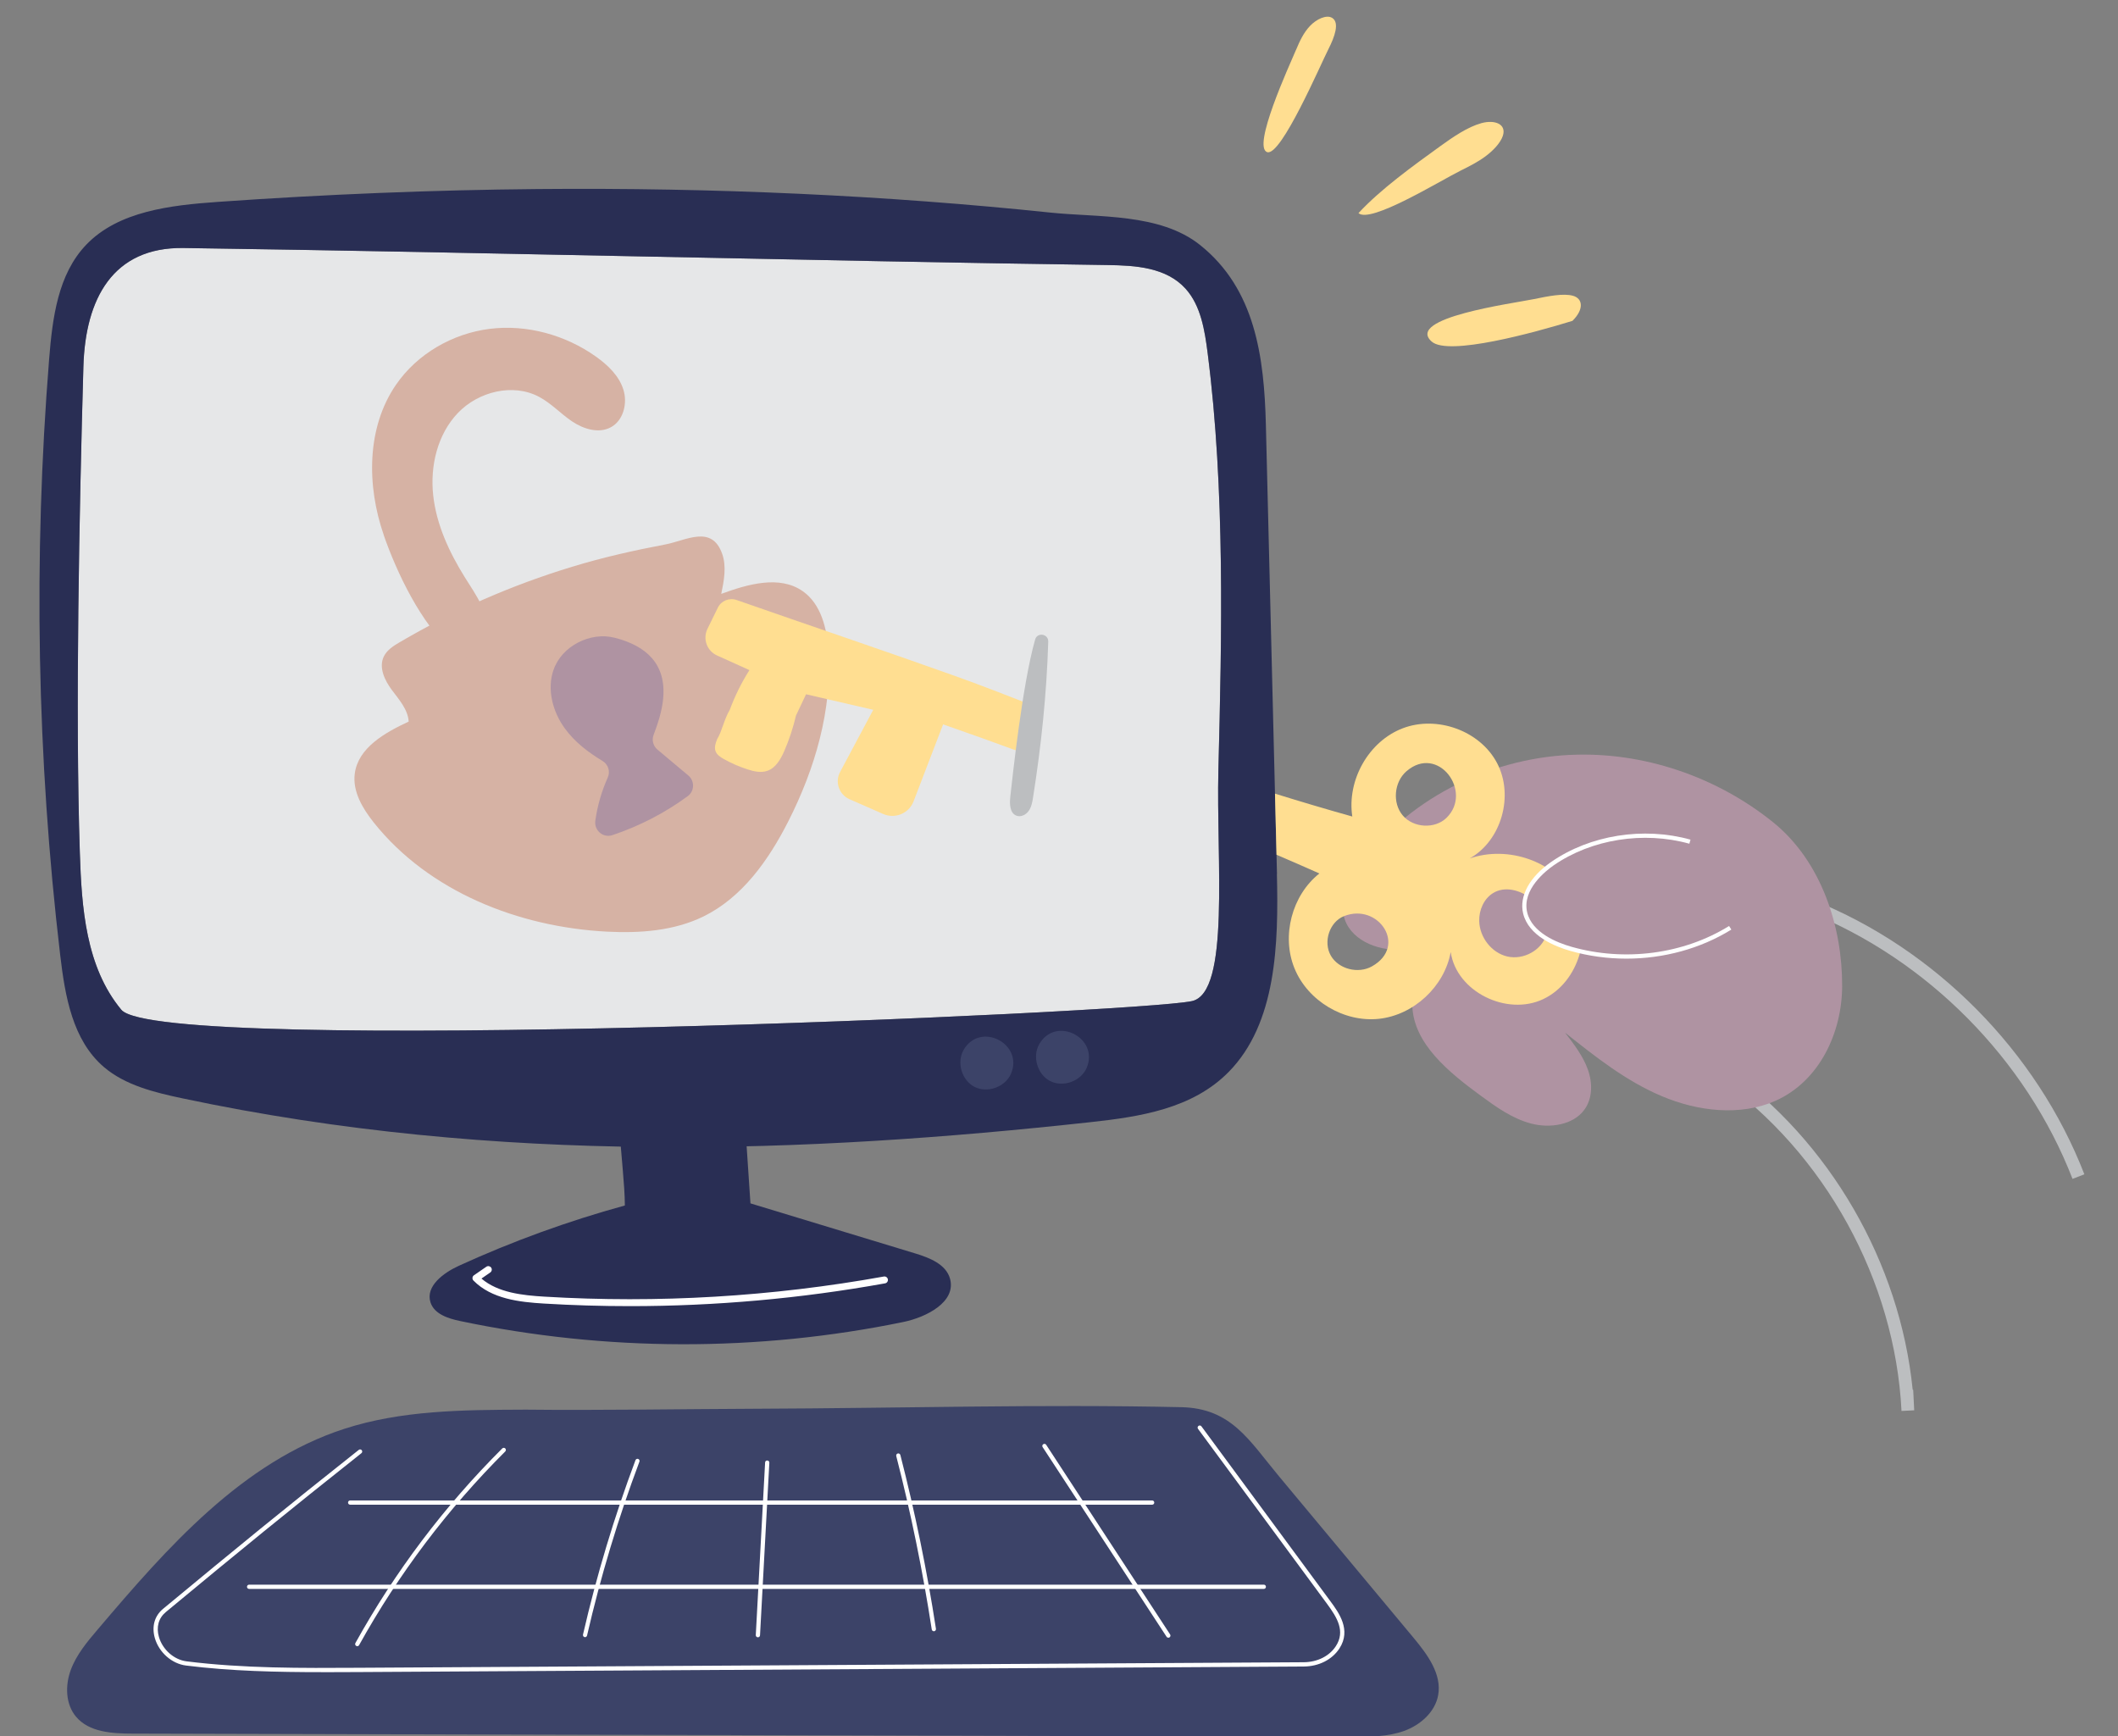 <svg width="488" height="400" viewBox="0 0 488 400" fill="none" xmlns="http://www.w3.org/2000/svg">
<rect x="0" y="0" width="488" height="400" fill="#808080" stroke="none"/>
<g clip-path="url(#clip0_246_6950)">
<path d="M19.208 84.47C18.261 117.566 17.314 163.926 18.388 196.476C18.808 209.125 19.754 222.769 27.943 232.637C36.746 243.256 261.851 233.427 274.627 230.646C283.499 228.713 280.19 198.008 280.717 177.454C281.508 146.592 282.259 112.774 278.258 81.445C277.584 76.135 276.686 70.425 273.163 66.521C268.703 61.583 261.627 61.163 255.273 61.066C186.387 60.09 115.324 58.186 42.271 57.132C26.001 56.898 19.657 68.805 19.208 84.46V84.47Z" fill="#E6E7E8"/>
<path d="M143.97 277.738C130.872 281.329 118.067 285.985 105.711 291.636C102.158 293.266 97.99 296.35 99.191 300.069C100.06 302.762 103.271 303.787 106.042 304.363C139.568 311.41 174.548 311.488 208.103 304.587C213.52 303.475 220.371 299.922 218.888 294.593C217.96 291.265 214.164 289.781 210.855 288.776C198.206 284.931 185.557 281.095 172.908 277.25C172.079 264.845 171.249 252.45 170.419 240.045C162.592 238.912 148.889 233.339 144.604 242.445C140.495 251.181 143.95 268.153 143.97 277.738Z" fill="#292E54"/>
<path d="M294.225 201.385C293.376 166.971 292.527 132.489 291.668 97.929C291.277 82.254 289.228 66.58 276.481 56.43C267.219 49.051 253.028 50.134 242.068 48.983C204.374 45.04 164.915 43.185 123.806 43.556C99.845 43.771 75.298 44.747 50.206 46.513C39.304 47.285 27.289 48.641 19.871 56.381C13.322 63.213 12.083 73.285 11.322 82.704C7.652 128.488 8.511 174.643 13.869 220.036C14.982 229.484 16.699 239.654 23.941 245.842C28.87 250.048 35.595 251.688 42.046 253.055C115.031 268.534 186.201 265.655 251.242 258.54C262.593 257.3 274.715 255.485 283.099 246.964C294.137 235.75 294.596 217.411 294.205 201.385H294.225ZM274.637 230.646C261.851 233.427 36.756 243.256 27.953 232.637C19.764 222.769 18.808 209.125 18.398 196.476C17.324 163.926 18.271 117.576 19.218 84.47C19.666 68.815 26.01 56.908 42.28 57.142C115.334 58.196 186.396 60.09 255.283 61.066C261.627 61.153 268.712 61.583 273.173 66.521C276.696 70.425 277.594 76.135 278.267 81.445C282.269 112.774 281.517 146.592 280.727 177.454C280.2 198.008 283.509 228.713 274.637 230.646Z" fill="#292E54"/>
<path d="M145.141 300.927C138.533 300.927 131.926 300.732 125.328 300.332C119.667 299.99 113.275 299.278 109.088 295.032C108.922 294.866 108.844 294.632 108.863 294.398C108.883 294.164 109.009 293.949 109.205 293.812L112.055 291.851C112.416 291.597 112.913 291.694 113.167 292.056C113.421 292.417 113.323 292.914 112.962 293.168L110.932 294.574C114.739 297.834 120.38 298.439 125.436 298.741C151.573 300.313 177.886 298.741 203.642 294.105C204.082 294.027 204.492 294.32 204.57 294.749C204.648 295.179 204.365 295.598 203.925 295.677C184.542 299.171 164.846 300.927 145.151 300.927H145.141Z" fill="white"/>
<path d="M222.05 241.85C220.352 244.719 221.572 248.897 224.539 250.41C227.506 251.922 231.605 250.449 232.932 247.394C235.909 240.532 225.934 235.272 222.05 241.84V241.85Z" fill="#3C4368"/>
<path d="M239.481 240.513C237.783 243.382 239.003 247.56 241.97 249.072C244.937 250.585 249.036 249.112 250.364 246.057C253.34 239.195 243.366 233.935 239.481 240.503V240.513Z" fill="#3C4368"/>
<path d="M298.627 11.465C299.417 9.572 300.305 7.6 301.809 6C303.312 4.399 305.615 3.335 306.913 4.106C308.728 5.18 307.469 8.576 306.142 11.182C304.239 14.92 295.181 36.021 291.99 35.055C288.398 33.962 297.055 15.155 298.617 11.465H298.627Z" fill="#FFDE91"/>
<path d="M336.554 39.301C338.477 38.344 340.439 37.368 342.244 36.031C344.05 34.694 345.719 32.928 346.256 31.317C347.163 28.604 344.44 27.511 341.298 28.379C338.155 29.258 334.856 31.503 331.791 33.718C325.555 38.227 318.108 43.586 313.003 49.1C315.736 51.579 331.625 41.751 336.554 39.301Z" fill="#FFDE91"/>
<path d="M362.32 73.91C365.053 71.177 364.643 68.776 362.447 68.151C360.251 67.527 356.767 68.22 353.419 68.913C348.51 69.918 323.661 73.217 329.878 78.702C333.714 82.079 353.507 76.642 362.32 73.919V73.91Z" fill="#FFDE91"/>
<path d="M92.115 147.949C90.67 148.798 89.167 149.745 88.435 151.248C87.215 153.756 88.621 156.743 90.29 158.978C91.959 161.213 93.989 163.468 94.165 166.249C88.709 168.787 82.521 172.261 81.74 178.234C81.203 182.343 83.536 186.257 86.112 189.497C98.83 205.455 119.54 213.614 139.919 214.649C147.464 215.03 155.282 214.473 162.065 211.155C171.005 206.782 177.095 198.155 181.604 189.283C187.782 177.122 191.774 163.546 190.876 149.94C190.535 144.787 189.178 139.155 184.942 136.198C179.594 132.47 172.303 134.588 166.183 136.823C166.818 133.768 167.433 130.518 166.388 127.58C163.987 120.836 158.092 124.525 153.32 125.433C146.058 126.809 138.875 128.429 131.799 130.586C117.95 134.793 104.588 140.629 92.105 147.959L92.115 147.949Z" fill="#D6B2A4"/>
<path d="M127.534 154.322C125.972 158.832 127.339 163.985 130.15 167.84C132.414 170.944 135.498 173.325 138.807 175.306C140.124 176.097 140.671 177.727 140.036 179.132C138.611 182.295 137.645 185.662 137.167 189.088C136.855 191.303 138.953 193.128 141.081 192.416C147.298 190.347 153.183 187.301 158.463 183.427C160.035 182.275 160.093 179.933 158.6 178.674L151.475 172.7C150.499 171.881 150.138 170.524 150.587 169.333C151.612 166.62 152.519 163.848 152.793 160.969C153.554 152.927 148.85 148.759 141.579 146.924C136.045 145.529 129.457 148.788 127.544 154.322H127.534Z" fill="#AF93A2"/>
<path d="M88.416 123.256C84.483 111.905 84.434 98.544 91.236 88.647C96.126 81.523 104.266 76.838 112.835 75.764C121.405 74.7 130.296 77.17 137.333 82.177C140.046 84.109 142.603 86.549 143.618 89.721C144.633 92.893 143.657 96.895 140.71 98.456C137.918 99.94 134.424 98.847 131.799 97.08C129.183 95.314 126.997 92.912 124.206 91.429C118.194 88.228 110.249 90.199 105.525 95.118C100.811 100.037 99.074 107.299 99.806 114.072C100.538 120.846 103.485 127.199 107.087 132.987C109.546 136.93 113.011 141.566 112.269 146.514C111.527 151.463 107.887 153.19 104.1 149.891C97.034 143.733 91.422 131.953 88.406 123.266L88.416 123.256Z" fill="#D6B2A4"/>
<path d="M438.117 325.064V325.035C436.614 295.042 420.451 265.655 395.905 248.341L397.593 245.949C421.573 262.863 437.785 290.972 440.693 320.194H440.81L441.045 324.898C441.045 324.898 441.045 324.918 441.045 324.927L438.117 325.074V325.064Z" fill="#BCBEC0"/>
<path d="M477.527 271.618C466.84 244.046 444.07 221.042 416.606 210.071L417.689 207.348C445.895 218.611 469.28 242.24 480.251 270.554L477.518 271.608L477.527 271.618Z" fill="#BCBEC0"/>
<path d="M361.754 173.92C342.332 174.857 323.866 184.608 313.169 199.599C310.602 203.2 308.396 207.622 309.841 211.838C311.607 216.982 318.342 219.48 323.973 218.641C329.605 217.801 334.329 214.503 338.828 211.301C332.221 216.806 325.076 223.423 325.408 231.836C325.75 240.464 333.782 247.033 341.131 252.41C344.723 255.046 348.451 257.739 352.824 258.872C357.196 260.004 362.418 259.164 364.975 255.768C366.956 253.142 366.966 249.531 365.854 246.418C364.741 243.304 362.652 240.581 360.593 237.907C367.542 243.441 374.618 249.063 382.904 252.557C391.191 256.061 401.009 257.203 409.051 253.63C419.251 249.102 424.404 237.888 424.443 227.2C424.492 213.644 419.758 198.457 408.456 189.38C395.495 178.966 378.61 173.12 361.745 173.93L361.754 173.92Z" fill="#AF93A2"/>
<path d="M237.939 162.55C231.937 160.178 225.924 157.846 219.844 155.669C203.193 149.716 186.406 144.084 169.717 138.238C168.038 137.652 166.174 138.404 165.393 140.005L163.002 144.885C161.879 147.188 162.875 149.96 165.208 151.014L172.674 154.391C170.839 157.27 169.326 160.354 168.136 163.555C166.876 165.625 166.33 168.533 165.237 170.29C164.885 171.178 164.534 172.164 164.866 173.062C165.168 173.901 165.988 174.438 166.769 174.877C168.526 175.863 170.39 176.673 172.303 177.278C173.757 177.746 175.358 178.098 176.802 177.59C178.745 176.917 179.867 174.926 180.697 173.042C181.848 170.407 182.746 167.655 183.4 164.853L185.723 159.954L201.202 163.536L193.56 177.864C192.321 180.186 193.326 183.075 195.737 184.139L203.486 187.536C206.239 188.736 209.43 187.409 210.504 184.598L217.297 166.893C223.484 169.041 229.653 171.256 235.802 173.52C236.514 169.86 237.236 166.2 237.949 162.54L237.939 162.55Z" fill="#FFDE91"/>
<path d="M232.776 183.641C232.591 185.252 232.669 187.321 234.172 187.916C235.196 188.326 236.407 187.721 237.031 186.813C237.656 185.906 237.861 184.774 238.027 183.69C239.901 171.851 241.16 159.827 241.521 147.832C241.58 146.026 239.003 145.597 238.505 147.334C235.519 157.738 233.205 179.816 232.766 183.661L232.776 183.641Z" fill="#BCBEC0"/>
<path d="M362.672 206.451C358.192 198.35 347.378 194.748 338.623 197.784C345.982 193.655 348.861 183.261 344.928 175.794C340.995 168.328 331.079 164.785 323.202 167.791C315.316 170.797 310.309 179.776 311.578 188.121C305.615 186.452 299.681 184.686 293.766 182.851C293.883 187.536 294 192.24 294.118 196.925C297.416 198.35 300.715 199.775 303.995 201.239C297.66 206.265 295.201 215.635 298.266 223.121C301.32 230.607 309.636 235.574 317.678 234.735C325.72 233.886 332.816 227.298 334.251 219.344C335.588 228.508 347.183 234.159 355.557 230.197C363.931 226.244 367.161 214.561 362.691 206.46L362.672 206.451ZM316.107 222.642C312.954 224.419 308.436 223.306 306.63 220.173C304.824 217.03 306.298 212.424 309.656 211.077C317.561 207.915 324.403 217.977 316.107 222.642ZM333.294 188.414C330.6 191.049 325.662 190.756 323.212 187.887C320.762 185.018 321.192 180.186 324.042 177.707C331.323 171.373 339.443 182.392 333.294 188.414ZM356.289 215.4C355.157 218.982 350.989 221.208 347.329 220.378C343.669 219.548 340.907 215.947 340.819 212.189C340.761 209.691 341.873 207.085 344.001 205.767C349.369 202.439 358.172 209.418 356.289 215.4Z" fill="#FFDE91"/>
<path d="M389.365 193.919C378.6 190.922 366.537 192.845 357.694 198.974C353.829 201.658 350.325 205.865 351.409 210.345C352.463 214.717 357.362 217.304 361.94 218.602C374.286 222.115 388.106 220.3 398.647 213.751" fill="#AF93A2"/>
<path d="M374.745 220.866C370.392 220.866 366.029 220.281 361.813 219.08C358.28 218.075 352.18 215.615 350.94 210.462C349.984 206.499 352.404 202.049 357.421 198.574C366.351 192.386 378.649 190.425 389.502 193.45L389.239 194.387C378.649 191.44 366.673 193.353 357.968 199.375C356.22 200.585 350.599 204.957 351.877 210.228C353.009 214.903 358.748 217.187 362.076 218.133C374.345 221.627 387.921 219.841 398.393 213.341L398.911 214.171C391.815 218.573 383.314 220.866 374.745 220.866Z" fill="white"/>
<path d="M120.448 324.781C106.618 324.83 92.525 324.927 79.368 329.182C55.827 336.805 38.562 356.52 22.546 375.377C20.096 378.256 17.607 381.213 16.299 384.766C14.991 388.309 15.089 392.622 17.509 395.511C20.525 399.113 25.854 399.406 30.549 399.415C124.284 399.659 218.019 399.894 311.754 400.138C315.726 400.147 319.786 400.138 323.524 398.791C327.253 397.444 330.659 394.457 331.362 390.553C332.24 385.673 328.853 381.145 325.681 377.329C315.346 364.924 305.01 352.519 294.674 340.114C287.774 331.827 283.713 324.449 272.167 324.205C239.657 323.492 207.019 324.449 174.509 324.566C156.492 324.634 138.455 324.966 120.448 324.771V324.781Z" fill="#3C4368"/>
<path d="M74.186 385.254C63.811 385.254 53.26 385.029 42.866 383.731C39.606 383.321 36.649 380.735 35.683 377.426C34.911 374.762 35.595 372.302 37.566 370.672C54.529 356.618 65.607 347.551 82.667 334.043C82.882 333.877 83.184 333.906 83.35 334.121C83.516 334.336 83.487 334.638 83.272 334.804C66.222 348.312 55.154 357.369 38.191 371.424C36.532 372.8 35.956 374.889 36.62 377.153C37.478 380.091 40.094 382.394 42.983 382.765C56.1 384.405 69.511 384.326 82.482 384.248L300.374 382.97C303.526 382.95 306.298 381.564 307.791 379.261C310.017 375.825 308.094 372.683 305.742 369.491L276.032 329.202C275.876 328.987 275.915 328.675 276.14 328.519C276.354 328.363 276.667 328.402 276.823 328.626L306.532 368.915C308.465 371.541 311.393 375.513 308.611 379.798C306.932 382.374 303.858 383.936 300.384 383.956L82.492 385.234C79.739 385.254 76.967 385.263 74.176 385.263L74.186 385.254Z" fill="white"/>
<path d="M82.316 379.271C82.238 379.271 82.15 379.251 82.082 379.212C81.847 379.085 81.76 378.783 81.886 378.549C91.012 362.093 102.392 347.004 115.724 333.711C115.91 333.526 116.222 333.516 116.417 333.711C116.603 333.906 116.603 334.209 116.417 334.404C103.153 347.629 91.822 362.64 82.745 379.017C82.657 379.183 82.492 379.271 82.316 379.271Z" fill="white"/>
<path d="M134.805 377.192C134.805 377.192 134.737 377.192 134.698 377.182C134.434 377.124 134.268 376.86 134.327 376.597C137.45 363.001 141.52 349.483 146.419 336.415C146.517 336.161 146.8 336.034 147.044 336.132C147.298 336.229 147.425 336.512 147.327 336.756C142.437 349.776 138.377 363.255 135.264 376.811C135.215 377.036 135.01 377.192 134.786 377.192H134.805Z" fill="white"/>
<path d="M174.626 377.221C174.626 377.221 174.606 377.221 174.597 377.221C174.323 377.202 174.118 376.977 174.138 376.704L176.285 336.951C176.295 336.678 176.5 336.473 176.802 336.493C177.076 336.512 177.281 336.737 177.261 337.01L175.114 376.763C175.104 377.026 174.889 377.221 174.626 377.221Z" fill="white"/>
<path d="M215.159 375.825C214.925 375.825 214.71 375.65 214.681 375.416C212.622 362.025 209.879 348.585 206.502 335.468C206.434 335.204 206.59 334.941 206.853 334.872C207.107 334.804 207.381 334.96 207.449 335.224C210.826 348.371 213.588 361.849 215.647 375.269C215.686 375.533 215.501 375.786 215.237 375.825C215.208 375.825 215.189 375.825 215.159 375.825Z" fill="white"/>
<path d="M269.191 377.319C269.034 377.319 268.878 377.241 268.781 377.094L240.233 333.409C240.086 333.184 240.145 332.881 240.379 332.735C240.604 332.589 240.906 332.647 241.052 332.881L269.601 376.567C269.747 376.792 269.688 377.094 269.454 377.241C269.376 377.299 269.278 377.319 269.191 377.319Z" fill="white"/>
<path d="M291.18 366.075H57.398C57.125 366.075 56.91 365.861 56.91 365.587C56.91 365.314 57.125 365.099 57.398 365.099H291.19C291.463 365.099 291.678 365.314 291.678 365.587C291.678 365.861 291.463 366.075 291.19 366.075H291.18Z" fill="white"/>
<path d="M265.462 346.672H80.676C80.403 346.672 80.188 346.458 80.188 346.184C80.188 345.911 80.403 345.696 80.676 345.696H265.462C265.735 345.696 265.95 345.911 265.95 346.184C265.95 346.458 265.735 346.672 265.462 346.672Z" fill="white"/>
</g>
<defs>
<clipPath id="clip0_246_6950">
<rect width="488" height="400" fill="white"/>
</clipPath>
</defs>
</svg>
